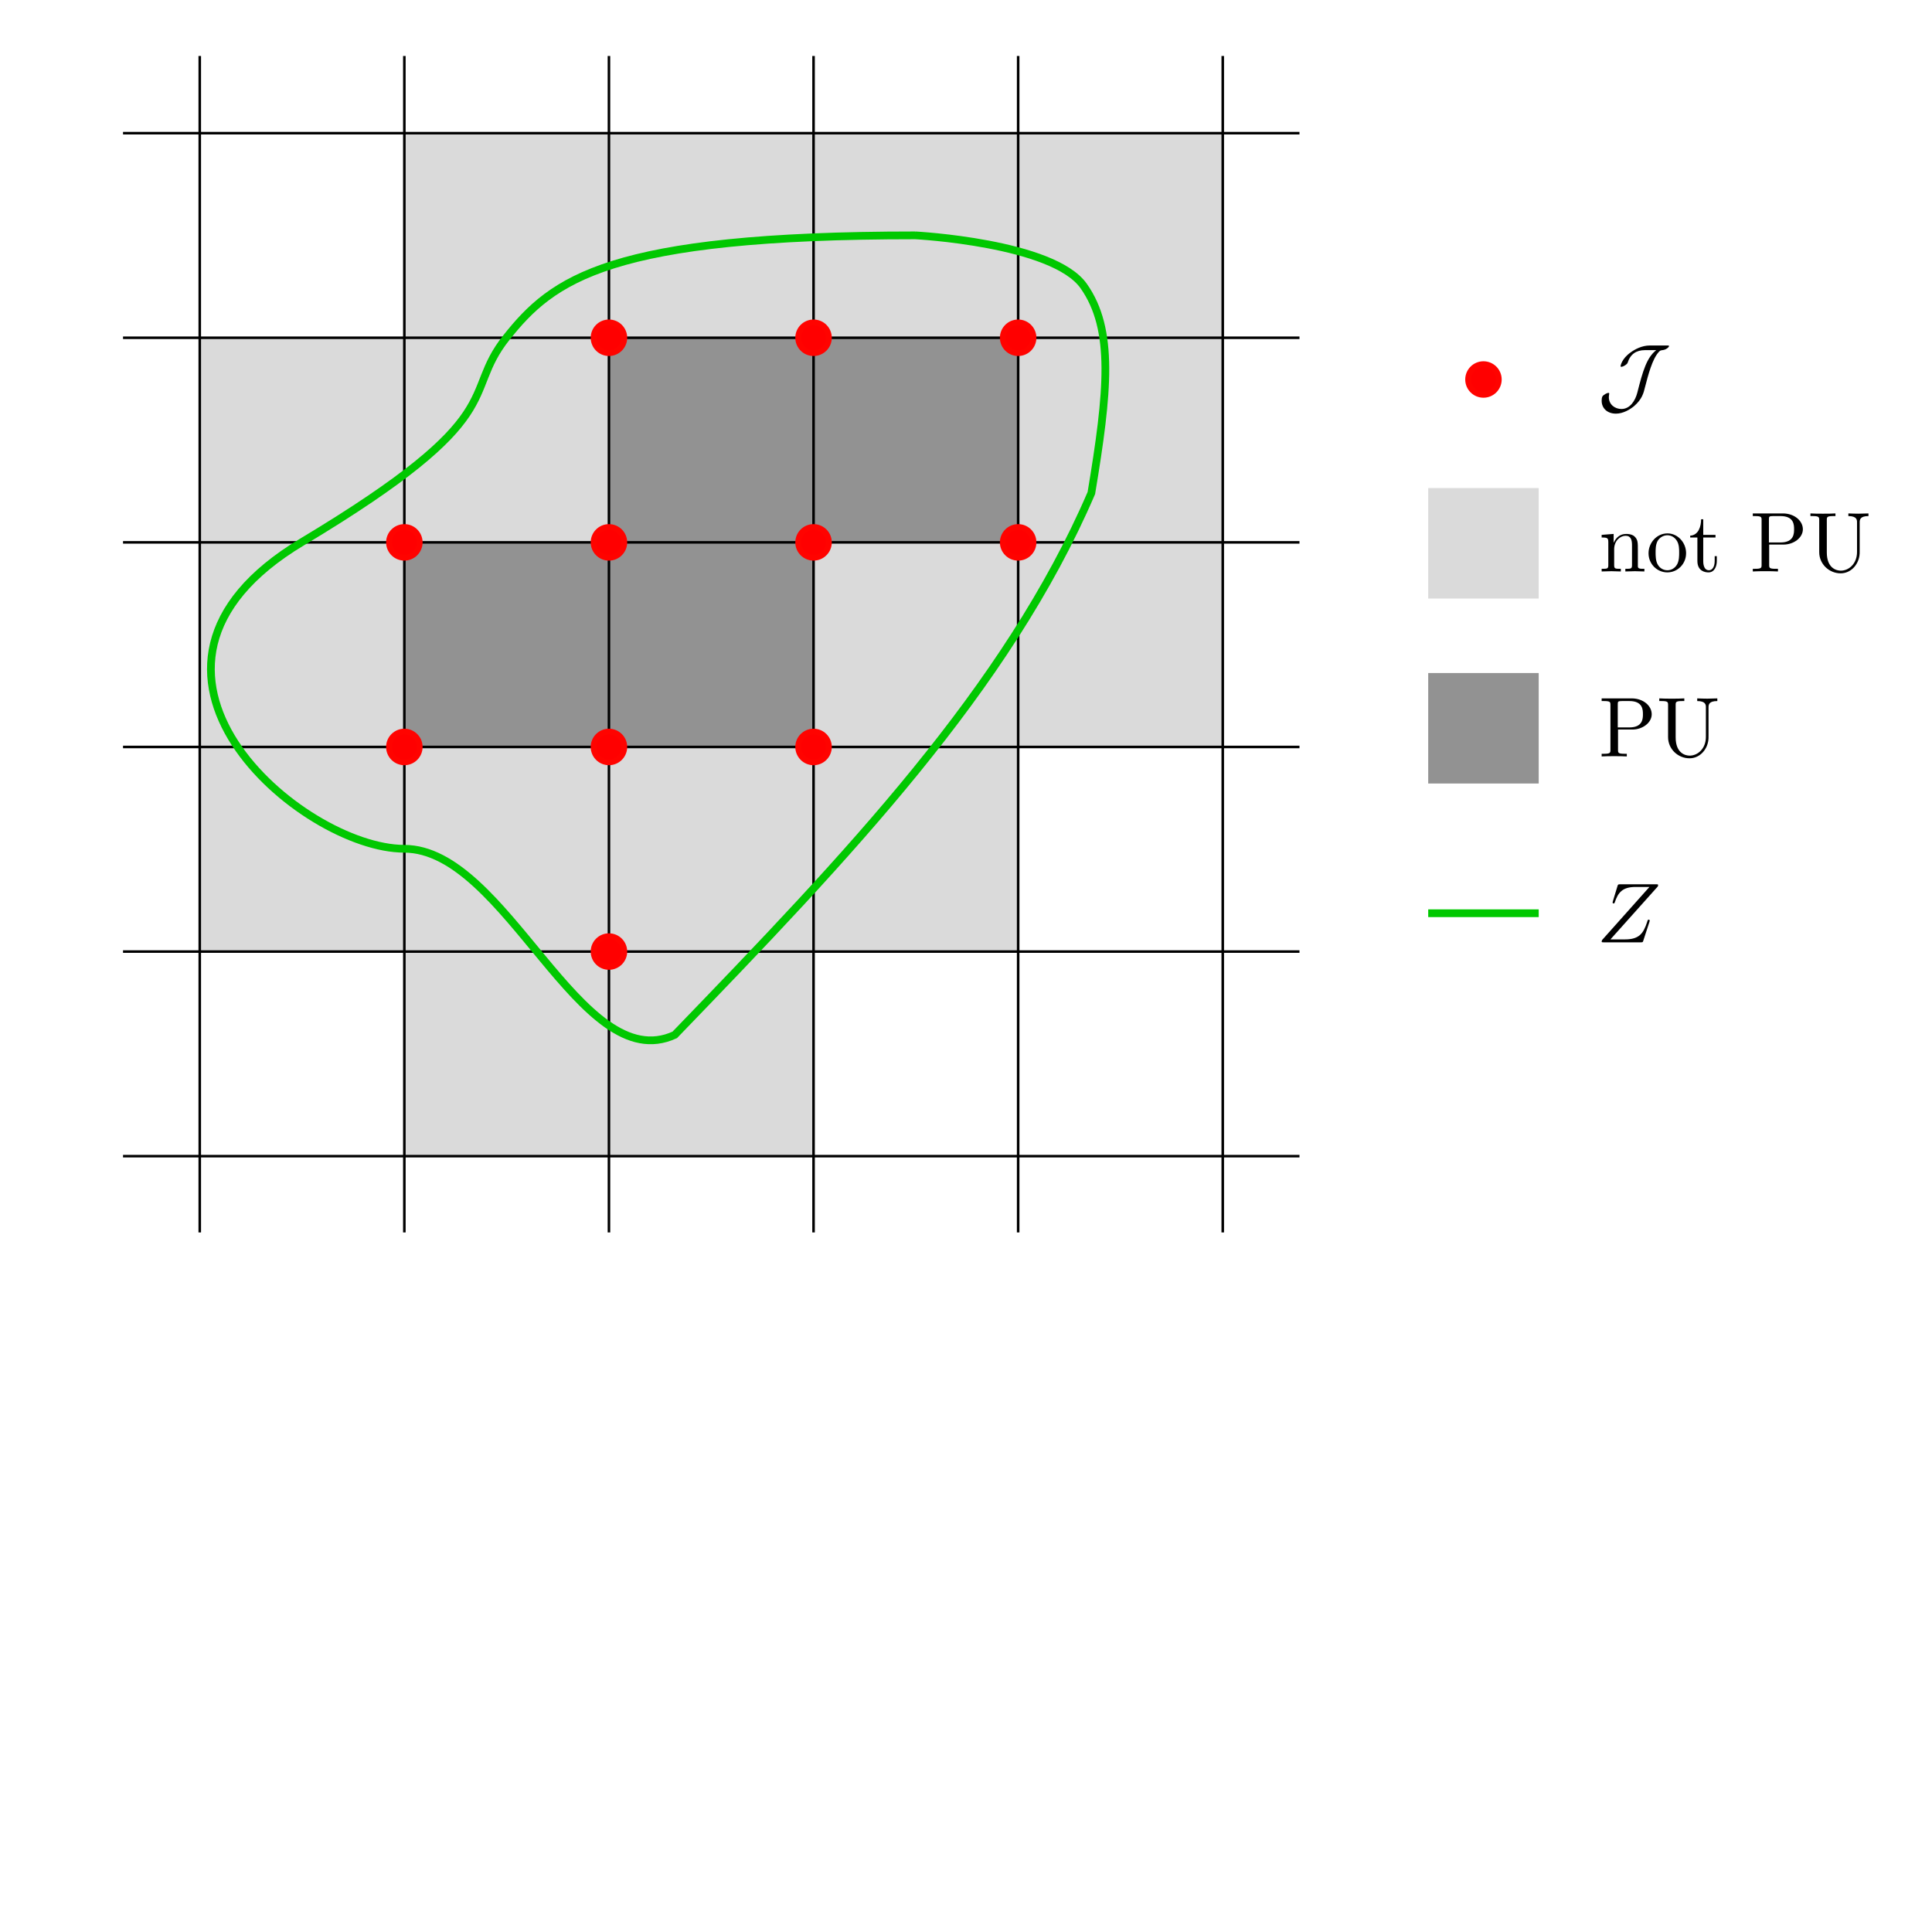 <?xml version="1.0" encoding="UTF-8" standalone="no"?>
<!-- Created with Inkscape (http://www.inkscape.org/) -->

<svg
   xmlns:ns1="http://www.iki.fi/pav/software/textext/"
   xmlns:osb="http://www.openswatchbook.org/uri/2009/osb"
   xmlns:dc="http://purl.org/dc/elements/1.1/"
   xmlns:cc="http://creativecommons.org/ns#"
   xmlns:rdf="http://www.w3.org/1999/02/22-rdf-syntax-ns#"
   xmlns:svg="http://www.w3.org/2000/svg"
   xmlns="http://www.w3.org/2000/svg"
   xmlns:sodipodi="http://sodipodi.sourceforge.net/DTD/sodipodi-0.dtd"
   xmlns:inkscape="http://www.inkscape.org/namespaces/inkscape"
   width="200mm"
   height="200mm"
   viewBox="0 0 200 200"
   version="1.1"
   id="svg8"
   inkscape:version="0.92.3 (2405546, 2018-03-11)"
   sodipodi:docname="enrichment_zone.svg">
  <sodipodi:namedview
     id="base"
     pagecolor="#ffffff"
     bordercolor="#666666"
     borderopacity="1.0"
     inkscape:pageopacity="0.0"
     inkscape:pageshadow="2"
     inkscape:zoom="1"
     inkscape:cx="212.99877"
     inkscape:cy="516.75823"
     inkscape:document-units="mm"
     inkscape:current-layer="layer1"
     showgrid="false"
     inkscape:snap-midpoints="true"
     inkscape:snap-intersection-paths="true"
     inkscape:snap-grids="true"
     inkscape:window-width="1613"
     inkscape:window-height="995"
     inkscape:window-x="67"
     inkscape:window-y="27"
     inkscape:window-maximized="1"
     inkscape:snap-object-midpoints="true"
     inkscape:snap-global="true">
    <inkscape:grid
       type="xygrid"
       id="grid821" />
  </sodipodi:namedview>
  <defs
     id="defs2">
    <linearGradient
       id="linearGradient6427"
       osb:paint="solid">
      <stop
         style="stop-color:#000000;stop-opacity:1;"
         offset="0"
         id="stop6425" />
    </linearGradient>
  </defs>
  <g
     inkscape:label="Layer 1"
     inkscape:groupmode="layer"
     id="layer1"
     transform="translate(0,-97)">
    <g
       id="g1110"
       transform="matrix(0.353,0,0,0.353,12.736,102.796)">
      <path
         d="m 202.5,202.633 h 60 v 60 h -60 z"
         style="fill:#000000;fill-opacity:0.145;fill-rule:nonzero;stroke:none"
         id="path14"
         inkscape:connector-curvature="0" />
      <path
         d="m 82.5,82.633 h 60 v 60 h -60 z"
         style="fill:#000000;fill-opacity:0.145;fill-rule:nonzero;stroke:none"
         id="path16"
         inkscape:connector-curvature="0" />
      <path
         d="m 82.5,22.633 h 60 v 60 h -60 z"
         style="fill:#000000;fill-opacity:0.145;fill-rule:nonzero;stroke:none"
         id="path18"
         inkscape:connector-curvature="0" />
      <path
         d="m 142.5,22.633 h 60 v 60 h -60 z"
         style="fill:#000000;fill-opacity:0.145;fill-rule:nonzero;stroke:none"
         id="path20"
         inkscape:connector-curvature="0" />
      <path
         d="m 262.5,22.633 h 60 v 60 h -60 z"
         style="fill:#000000;fill-opacity:0.145;fill-rule:nonzero;stroke:none"
         id="path22"
         inkscape:connector-curvature="0" />
      <path
         d="m 262.5,82.633 h 60 v 60 h -60 z"
         style="fill:#000000;fill-opacity:0.145;fill-rule:nonzero;stroke:none"
         id="path24"
         inkscape:connector-curvature="0" />
      <path
         d="m 262.5,142.633 h 60 v 60 h -60 z"
         style="fill:#000000;fill-opacity:0.145;fill-rule:nonzero;stroke:none"
         id="path26"
         inkscape:connector-curvature="0" />
      <path
         d="m 142.5,262.633 h 60 v 60 h -60 z"
         style="fill:#000000;fill-opacity:0.145;fill-rule:nonzero;stroke:none"
         id="path28"
         inkscape:connector-curvature="0" />
      <path
         d="m 82.5,262.633 h 60 v 60 h -60 z"
         style="fill:#000000;fill-opacity:0.145;fill-rule:nonzero;stroke:none"
         id="path30"
         inkscape:connector-curvature="0" />
      <path
         d="m 22.5,202.633 h 60 v 60 h -60 z"
         style="fill:#000000;fill-opacity:0.145;fill-rule:nonzero;stroke:none"
         id="path32"
         inkscape:connector-curvature="0" />
      <path
         d="m 22.5,142.633 h 60 v 60 h -60 z"
         style="fill:#000000;fill-opacity:0.145;fill-rule:nonzero;stroke:none"
         id="path34"
         inkscape:connector-curvature="0" />
      <path
         d="m 22.5,82.633 h 60 v 60 h -60 z"
         style="fill:#000000;fill-opacity:0.145;fill-rule:nonzero;stroke:none"
         id="path36"
         inkscape:connector-curvature="0" />
      <path
         d="m 82.5,202.633 h 60 v 60 h -60 z"
         style="fill:#000000;fill-opacity:0.145;fill-rule:nonzero;stroke:none"
         id="path38"
         inkscape:connector-curvature="0" />
      <path
         d="m 202.5,22.633 h 60 v 60 h -60 z"
         style="fill:#000000;fill-opacity:0.145;fill-rule:nonzero;stroke:none"
         id="path40"
         inkscape:connector-curvature="0" />
      <path
         d="m 142.5,202.633 h 60 v 60 h -60 z"
         style="fill:#000000;fill-opacity:0.145;fill-rule:nonzero;stroke:none"
         id="path42"
         inkscape:connector-curvature="0" />
      <path
         d="m 202.5,142.633 h 60 v 60 h -60 z"
         style="fill:#000000;fill-opacity:0.145;fill-rule:nonzero;stroke:none"
         id="path44"
         inkscape:connector-curvature="0" />
    </g>
    <g
       id="g1116"
       transform="matrix(0.353,0,0,0.353,12.736,102.796)">
      <path
         d="m 142.5,82.633 h 60 v 60 h -60 z"
         style="fill:#000000;fill-opacity:0.428;fill-rule:nonzero;stroke:none"
         id="path46"
         inkscape:connector-curvature="0" />
      <path
         d="m 202.5,82.633 h 60 v 60 h -60 z"
         style="fill:#000000;fill-opacity:0.428;fill-rule:nonzero;stroke:none"
         id="path48"
         inkscape:connector-curvature="0" />
      <path
         d="m 142.5,142.633 h 60 v 60 h -60 z"
         style="fill:#000000;fill-opacity:0.428;fill-rule:nonzero;stroke:none"
         id="path50"
         inkscape:connector-curvature="0" />
      <path
         d="m 82.5,142.633 h 60 v 60 h -60 z"
         style="fill:#000000;fill-opacity:0.428;fill-rule:nonzero;stroke:none"
         id="path52"
         inkscape:connector-curvature="0" />
    </g>
    <g
       id="g1143"
       transform="matrix(0.353,0,0,0.353,12.736,102.796)">
      <path
         inkscape:connector-curvature="0"
         id="path56"
         style="fill:none;stroke:#000000;stroke-width:0.75;stroke-linecap:butt;stroke-linejoin:miter;stroke-miterlimit:4;stroke-dasharray:none;stroke-opacity:1"
         d="M 0,142.633 H 345" />
      <path
         inkscape:connector-curvature="0"
         id="path60"
         style="fill:none;stroke:#000000;stroke-width:0.75;stroke-linecap:butt;stroke-linejoin:miter;stroke-miterlimit:4;stroke-dasharray:none;stroke-opacity:1"
         d="M 142.5,0 V 345" />
      <path
         inkscape:connector-curvature="0"
         id="path64"
         style="fill:none;stroke:#000000;stroke-width:0.75;stroke-linecap:butt;stroke-linejoin:miter;stroke-miterlimit:4;stroke-dasharray:none;stroke-opacity:1"
         d="M 0,262.633 H 345" />
      <path
         inkscape:connector-curvature="0"
         id="path68"
         style="fill:none;stroke:#000000;stroke-width:0.75;stroke-linecap:butt;stroke-linejoin:miter;stroke-miterlimit:4;stroke-dasharray:none;stroke-opacity:1"
         d="M 0,22.633 H 345" />
      <path
         inkscape:connector-curvature="0"
         id="path72"
         style="fill:none;stroke:#000000;stroke-width:0.75;stroke-linecap:butt;stroke-linejoin:miter;stroke-miterlimit:4;stroke-dasharray:none;stroke-opacity:1"
         d="M 262.5,0 V 345" />
      <path
         inkscape:connector-curvature="0"
         id="path76"
         style="fill:none;stroke:#000000;stroke-width:0.75;stroke-linecap:butt;stroke-linejoin:miter;stroke-miterlimit:4;stroke-dasharray:none;stroke-opacity:1"
         d="M 22.5,0 V 345" />
      <path
         inkscape:connector-curvature="0"
         id="path80"
         style="fill:none;stroke:#000000;stroke-width:0.75;stroke-linecap:butt;stroke-linejoin:miter;stroke-miterlimit:4;stroke-dasharray:none;stroke-opacity:1"
         d="M 82.5,0 V 345" />
      <path
         inkscape:connector-curvature="0"
         id="path84"
         style="fill:none;stroke:#000000;stroke-width:0.75;stroke-linecap:butt;stroke-linejoin:miter;stroke-miterlimit:4;stroke-dasharray:none;stroke-opacity:1"
         d="M 202.5,0 V 345" />
      <path
         inkscape:connector-curvature="0"
         id="path88"
         style="fill:none;stroke:#000000;stroke-width:0.75;stroke-linecap:butt;stroke-linejoin:miter;stroke-miterlimit:4;stroke-dasharray:none;stroke-opacity:1"
         d="M 322.5,0 V 345" />
      <path
         inkscape:connector-curvature="0"
         id="path92"
         style="fill:none;stroke:#000000;stroke-width:0.75;stroke-linecap:butt;stroke-linejoin:miter;stroke-miterlimit:4;stroke-dasharray:none;stroke-opacity:1"
         d="M 0,202.633 H 345" />
      <path
         inkscape:connector-curvature="0"
         id="path96"
         style="fill:none;stroke:#000000;stroke-width:0.75;stroke-linecap:butt;stroke-linejoin:miter;stroke-miterlimit:4;stroke-dasharray:none;stroke-opacity:1"
         d="M 0,322.633 H 345" />
      <path
         inkscape:connector-curvature="0"
         id="path100"
         style="fill:none;stroke:#000000;stroke-width:0.75;stroke-linecap:butt;stroke-linejoin:miter;stroke-miterlimit:4;stroke-dasharray:none;stroke-opacity:1"
         d="M 0,82.633 H 345" />
    </g>
    <path
       d="m 94.757,121.363 c -31.75,0 -37.535,4.545 -42.333,10.583 -4.798,6.038 0.83,7.984 -21.167,21.167 -21.996,13.182 0,31.75 10.583,31.75 10.583,0 18.22,23.766 28.01,19.268 17.851,-18.488 34.4,-35.799 43.127,-56.092 1.75,-10.498 2.381,-16.933 -0.794,-21.431 -3.175,-4.498 -17.427,-5.245 -17.427,-5.245 z"
       style="fill:none;stroke:#00c800;stroke-width:0.8;stroke-linecap:butt;stroke-linejoin:miter;stroke-miterlimit:4;stroke-dasharray:none;stroke-opacity:1"
       id="path148"
       inkscape:connector-curvature="0" />
    <g
       id="g1129"
       transform="matrix(0.353,0,0,0.353,12.736,102.796)">
      <path
         inkscape:connector-curvature="0"
         id="path104"
         style="fill:#ff0000;fill-opacity:1;fill-rule:nonzero;stroke:#ff0300;stroke-width:1.701;stroke-linecap:butt;stroke-linejoin:miter;stroke-miterlimit:4;stroke-dasharray:none;stroke-opacity:1"
         d="m 207,142.633 c 0,2.484 -2.016,4.5 -4.5,4.5 -2.484,0 -4.5,-2.016 -4.5,-4.5 0,-2.485 2.016,-4.5 4.5,-4.5 2.484,0 4.5,2.015 4.5,4.5 z" />
      <path
         inkscape:connector-curvature="0"
         id="path108"
         style="fill:#ff0000;fill-opacity:1;fill-rule:nonzero;stroke:#ff0300;stroke-width:1.701;stroke-linecap:butt;stroke-linejoin:miter;stroke-miterlimit:4;stroke-dasharray:none;stroke-opacity:1"
         d="m 207,82.633 c 0,2.484 -2.016,4.5 -4.5,4.5 -2.484,0 -4.5,-2.016 -4.5,-4.5 0,-2.485 2.016,-4.5 4.5,-4.5 2.484,0 4.5,2.015 4.5,4.5 z" />
      <path
         inkscape:connector-curvature="0"
         id="path112"
         style="fill:#ff0000;fill-opacity:1;fill-rule:nonzero;stroke:#ff0300;stroke-width:1.701;stroke-linecap:butt;stroke-linejoin:miter;stroke-miterlimit:4;stroke-dasharray:none;stroke-opacity:1"
         d="m 147,82.633 c 0,2.484 -2.016,4.5 -4.5,4.5 -2.484,0 -4.5,-2.016 -4.5,-4.5 0,-2.485 2.016,-4.5 4.5,-4.5 2.484,0 4.5,2.015 4.5,4.5 z" />
      <path
         inkscape:connector-curvature="0"
         id="path116"
         style="fill:#ff0000;fill-opacity:1;fill-rule:nonzero;stroke:#ff0300;stroke-width:1.701;stroke-linecap:butt;stroke-linejoin:miter;stroke-miterlimit:4;stroke-dasharray:none;stroke-opacity:1"
         d="m 87,142.633 c 0,2.484 -2.016,4.5 -4.5,4.5 -2.484,0 -4.5,-2.016 -4.5,-4.5 0,-2.485 2.016,-4.5 4.5,-4.5 2.484,0 4.5,2.015 4.5,4.5 z" />
      <path
         inkscape:connector-curvature="0"
         id="path120"
         style="fill:#ff0000;fill-opacity:1;fill-rule:nonzero;stroke:#ff0300;stroke-width:1.701;stroke-linecap:butt;stroke-linejoin:miter;stroke-miterlimit:4;stroke-dasharray:none;stroke-opacity:1"
         d="m 147,142.633 c 0,2.484 -2.016,4.5 -4.5,4.5 -2.484,0 -4.5,-2.016 -4.5,-4.5 0,-2.485 2.016,-4.5 4.5,-4.5 2.484,0 4.5,2.015 4.5,4.5 z" />
      <path
         inkscape:connector-curvature="0"
         id="path124"
         style="fill:#ff0000;fill-opacity:1;fill-rule:nonzero;stroke:#ff0300;stroke-width:1.701;stroke-linecap:butt;stroke-linejoin:miter;stroke-miterlimit:4;stroke-dasharray:none;stroke-opacity:1"
         d="m 267,82.633 c 0,2.484 -2.016,4.5 -4.5,4.5 -2.484,0 -4.5,-2.016 -4.5,-4.5 0,-2.485 2.016,-4.5 4.5,-4.5 2.484,0 4.5,2.015 4.5,4.5 z" />
      <path
         inkscape:connector-curvature="0"
         id="path128"
         style="fill:#ff0000;fill-opacity:1;fill-rule:nonzero;stroke:#ff0300;stroke-width:1.701;stroke-linecap:butt;stroke-linejoin:miter;stroke-miterlimit:4;stroke-dasharray:none;stroke-opacity:1"
         d="m 207,202.633 c 0,2.484 -2.016,4.5 -4.5,4.5 -2.484,0 -4.5,-2.016 -4.5,-4.5 0,-2.485 2.016,-4.5 4.5,-4.5 2.484,0 4.5,2.015 4.5,4.5 z" />
      <path
         inkscape:connector-curvature="0"
         id="path132"
         style="fill:#ff0000;fill-opacity:1;fill-rule:nonzero;stroke:#ff0300;stroke-width:1.701;stroke-linecap:butt;stroke-linejoin:miter;stroke-miterlimit:4;stroke-dasharray:none;stroke-opacity:1"
         d="m 147,202.633 c 0,2.484 -2.016,4.5 -4.5,4.5 -2.484,0 -4.5,-2.016 -4.5,-4.5 0,-2.485 2.016,-4.5 4.5,-4.5 2.484,0 4.5,2.015 4.5,4.5 z" />
      <path
         inkscape:connector-curvature="0"
         id="path136"
         style="fill:#ff0000;fill-opacity:1;fill-rule:nonzero;stroke:#ff0300;stroke-width:1.701;stroke-linecap:butt;stroke-linejoin:miter;stroke-miterlimit:4;stroke-dasharray:none;stroke-opacity:1"
         d="m 87,202.633 c 0,2.484 -2.016,4.5 -4.5,4.5 -2.484,0 -4.5,-2.016 -4.5,-4.5 0,-2.485 2.016,-4.5 4.5,-4.5 2.484,0 4.5,2.015 4.5,4.5 z" />
      <path
         inkscape:connector-curvature="0"
         id="path152"
         style="fill:#ff0000;fill-opacity:1;fill-rule:nonzero;stroke:#ff0300;stroke-width:1.701;stroke-linecap:butt;stroke-linejoin:miter;stroke-miterlimit:4;stroke-dasharray:none;stroke-opacity:1"
         d="m 147,262.633 c 0,2.484 -2.016,4.5 -4.5,4.5 -2.484,0 -4.5,-2.016 -4.5,-4.5 0,-2.485 2.016,-4.5 4.5,-4.5 2.484,0 4.5,2.015 4.5,4.5 z" />
      <path
         inkscape:connector-curvature="0"
         id="path156"
         style="fill:#ff0000;fill-opacity:1;fill-rule:nonzero;stroke:#ff0300;stroke-width:1.701;stroke-linecap:butt;stroke-linejoin:miter;stroke-miterlimit:4;stroke-dasharray:none;stroke-opacity:1"
         d="m 267,142.633 c 0,2.484 -2.016,4.5 -4.5,4.5 -2.484,0 -4.5,-2.016 -4.5,-4.5 0,-2.485 2.016,-4.5 4.5,-4.5 2.484,0 4.5,2.015 4.5,4.5 z" />
    </g>
    <g
       id="g4799">
      <g
         transform="matrix(0.882,0,0,0.882,34.225,19.91)"
         ns1:version="0.8.1"
         ns1:texconverter="pdflatex"
         ns1:pdfconverter="pdf2svg"
         ns1:text="$\\mathcal{J}$"
         ns1:preamble="/home/paulie/.config/inkscape/extensions/default_packages.tex"
         ns1:scale="2.5"
         ns1:alignment="middle center"
         inkscapeversion="0.92.3"
         ns1:jacobian_sqrt="0.881945"
         id="g7109">
        <g
           id="surface1">
          <g
             style="fill:#000000;fill-opacity:1"
             id="g7106">
            <path
               inkscape:connector-curvature="0"
               style="stroke:none;stroke-width:0"
               d="m 6.125,-6.812 c -0.953,0 -1.781,0.469 -2.234,0.797 C 2.797,-5.25 2.688,-4.406 2.688,-4.391 c 0,0.078 0.047,0.078 0.094,0.078 0.234,0 0.672,-0.281 0.734,-0.469 C 3.844,-5.828 4.562,-6.266 5.547,-6.266 H 6.875 C 5.766,-5.391 5.312,-3.875 4.656,-1.281 4.422,-0.359 3.812,0.641 2.797,0.641 2.031,0.641 1.312,0.125 1.312,-0.75 c 0,-0.203 0.047,-0.359 0.047,-0.406 0,-0.031 0,-0.094 -0.094,-0.094 -0.062,0 -0.281,0.047 -0.562,0.266 -0.125,0.094 -0.234,0.188 -0.234,0.656 0,0.922 0.703,1.516 1.672,1.516 0.844,0 1.656,-0.484 2.141,-0.891 C 5.203,-0.5 5.391,-1.219 5.562,-1.938 5.938,-3.375 6.406,-5.188 7.156,-6.031 7.312,-6.203 7.359,-6.234 7.594,-6.266 8.031,-6.297 8.375,-6.625 8.375,-6.734 8.375,-6.797 8.359,-6.812 8.141,-6.812 Z m 0,0"
               transform="translate(148.712,134.765)"
               id="path7104" />
          </g>
        </g>
      </g>
      <circle
         r="1.587"
         cy="136.285"
         cx="153.567"
         id="path4638-6-6"
         style="fill:#ff0000;fill-opacity:1;stroke:#ff0300;stroke-width:0.6;stroke-miterlimit:4;stroke-dasharray:none;stroke-opacity:1" />
    </g>
    <g
       id="g4811">
      <rect
         y="147.523"
         x="147.848"
         height="11.438"
         width="11.438"
         id="rect6454-69-5"
         style="fill:#000000;fill-opacity:0.145;stroke:none;stroke-width:0.5;stroke-miterlimit:4;stroke-dasharray:none;stroke-opacity:1" />
      <g
         id="g1582"
         ns1:jacobian_sqrt="0.881945"
         inkscapeversion="0.92.3"
         ns1:alignment="middle center"
         ns1:scale="2.49999997165"
         ns1:preamble="/home/paulie/.config/inkscape/extensions/default_packages.tex"
         ns1:text="not PU"
         ns1:pdfconverter="pdf2svg"
         ns1:texconverter="pdflatex"
         ns1:version="0.8.1"
         transform="matrix(0.882,0,0,0.882,34.363,37.295)">
        <g
           id="g1580">
          <g
             id="g1572"
             style="fill:#000000;fill-opacity:1">
            <path
               id="path1566"
               transform="translate(148.712,134.765)"
               d="M 1.094,-3.422 V -0.75 c 0,0.438 -0.109,0.438 -0.781,0.438 V 0 c 0.359,-0.016 0.859,-0.031 1.141,-0.031 0.25,0 0.766,0.016 1.109,0.031 v -0.312 c -0.672,0 -0.781,0 -0.781,-0.438 V -2.594 C 1.781,-3.625 2.5,-4.188 3.125,-4.188 c 0.641,0 0.75,0.531 0.75,1.109 V -0.75 c 0,0.438 -0.109,0.438 -0.781,0.438 V 0 c 0.344,-0.016 0.859,-0.031 1.125,-0.031 0.25,0 0.781,0.016 1.109,0.031 v -0.312 c -0.516,0 -0.766,0 -0.766,-0.297 v -1.906 c 0,-0.859 0,-1.156 -0.312,-1.516 -0.141,-0.172 -0.469,-0.375 -1.047,-0.375 C 2.469,-4.406 2,-3.984 1.719,-3.359 V -4.406 L 0.312,-4.297 v 0.312 c 0.703,0 0.781,0.062 0.781,0.562 z m 0,0"
               style="stroke:none;stroke-width:0"
               inkscape:connector-curvature="0" />
            <path
               id="path1568"
               transform="translate(154.247,134.765)"
               d="M 4.688,-2.141 C 4.688,-3.406 3.703,-4.469 2.5,-4.469 c -1.25,0 -2.219,1.094 -2.219,2.328 0,1.297 1.031,2.25 2.203,2.25 1.203,0 2.203,-0.984 2.203,-2.25 z m -2.188,2 c -0.438,0 -0.875,-0.203 -1.141,-0.672 -0.25,-0.438 -0.25,-1.047 -0.25,-1.406 0,-0.391 0,-0.922 0.234,-1.359 C 1.609,-4.031 2.078,-4.25 2.484,-4.25 c 0.438,0 0.859,0.219 1.125,0.656 0.266,0.422 0.266,1 0.266,1.375 0,0.359 0,0.906 -0.219,1.344 C 3.422,-0.422 2.984,-0.141 2.5,-0.141 Z m 0,0"
               style="stroke:none;stroke-width:0"
               inkscape:connector-curvature="0" />
            <path
               id="path1570"
               transform="translate(159.229,134.765)"
               d="m 1.719,-3.984 h 1.438 v -0.312 H 1.719 V -6.125 h -0.25 c 0,0.812 -0.297,1.875 -1.281,1.922 v 0.219 h 0.844 v 2.75 c 0,1.219 0.938,1.344 1.297,1.344 0.703,0 0.984,-0.703 0.984,-1.344 v -0.562 h -0.25 V -1.25 c 0,0.734 -0.297,1.109 -0.672,1.109 -0.672,0 -0.672,-0.906 -0.672,-1.078 z m 0,0"
               style="stroke:none;stroke-width:0"
               inkscape:connector-curvature="0" />
          </g>
          <g
             id="g1578"
             style="fill:#000000;fill-opacity:1">
            <path
               id="path1574"
               transform="translate(166.421,134.765)"
               d="m 2.266,-3.156 h 1.688 c 1.188,0 2.266,-0.797 2.266,-1.797 C 6.219,-5.938 5.234,-6.812 3.875,-6.812 H 0.344 V -6.5 h 0.25 c 0.766,0 0.781,0.109 0.781,0.469 v 5.25 c 0,0.359 -0.016,0.469 -0.781,0.469 h -0.25 V 0 c 0.359,-0.031 1.094,-0.031 1.469,-0.031 0.375,0 1.125,0 1.484,0.031 v -0.312 h -0.25 c -0.766,0 -0.781,-0.109 -0.781,-0.469 z m -0.031,-0.25 v -2.688 C 2.234,-6.438 2.25,-6.5 2.719,-6.5 h 0.891 c 1.578,0 1.578,1.062 1.578,1.547 0,0.469 0,1.547 -1.578,1.547 z m 0,0"
               style="stroke:none;stroke-width:0"
               inkscape:connector-curvature="0" />
            <path
               id="path1576"
               transform="translate(173.201,134.765)"
               d="m 5.797,-2.297 c 0,1.406 -0.969,2.203 -1.906,2.203 -0.469,0 -1.641,-0.25 -1.641,-2.141 V -6.031 C 2.25,-6.391 2.266,-6.5 3.031,-6.5 h 0.234 v -0.312 c -0.344,0.031 -1.078,0.031 -1.469,0.031 -0.375,0 -1.125,0 -1.469,-0.031 V -6.5 H 0.562 c 0.766,0 0.797,0.109 0.797,0.469 v 3.766 c 0,1.391 1.156,2.484 2.516,2.484 1.141,0 2.031,-0.922 2.203,-2.062 0.031,-0.203 0.031,-0.297 0.031,-0.688 v -3.188 c 0,-0.328 0,-0.781 1.031,-0.781 v -0.312 c -0.359,0.016 -0.844,0.031 -1.172,0.031 -0.359,0 -0.828,-0.016 -1.188,-0.031 V -6.5 c 1.016,0 1.016,0.469 1.016,0.734 z m 0,0"
               style="stroke:none;stroke-width:0"
               inkscape:connector-curvature="0" />
          </g>
        </g>
      </g>
    </g>
    <g
       id="g4826">
      <path
         inkscape:connector-curvature="0"
         id="path176"
         style="fill:none;stroke:#00c800;stroke-width:0.8;stroke-linecap:butt;stroke-linejoin:miter;stroke-miterlimit:4;stroke-dasharray:none;stroke-opacity:1"
         d="m 147.848,191.538 h 11.438" />
      <g
         id="g2008"
         ns1:jacobian_sqrt="0.881945"
         inkscapeversion="0.92.3"
         ns1:alignment="middle center"
         ns1:scale="2.49999991495"
         ns1:preamble="/home/paulie/.config/inkscape/extensions/default_packages.tex"
         ns1:text="$Z$"
         ns1:pdfconverter="pdf2svg"
         ns1:texconverter="pdflatex"
         ns1:version="0.8.1"
         transform="matrix(0.882,0,0,0.882,34.129,75.687)">
        <g
           id="g2006">
          <g
             id="g2004"
             style="fill:#000000;fill-opacity:1">
            <path
               id="path2002"
               transform="translate(148.712,134.765)"
               d="m 7.172,-6.562 c 0.016,-0.047 0.031,-0.094 0.031,-0.156 0,-0.094 -0.047,-0.094 -0.25,-0.094 H 2.75 c -0.234,0 -0.25,0.016 -0.312,0.203 L 1.891,-4.812 c -0.016,0.047 -0.031,0.125 -0.031,0.141 0,0 0,0.109 0.125,0.109 0.094,0 0.109,-0.078 0.125,-0.109 C 2.5,-5.844 3.016,-6.5 4.562,-6.5 h 1.625 L 0.625,-0.266 c 0,0 -0.047,0.141 -0.047,0.172 C 0.578,0 0.641,0 0.828,0 H 5.156 c 0.25,0 0.25,-0.016 0.312,-0.203 L 6.188,-2.406 c 0,-0.031 0.031,-0.109 0.031,-0.141 0,-0.062 -0.031,-0.109 -0.125,-0.109 -0.094,0 -0.109,0.031 -0.172,0.25 C 5.484,-1.062 5,-0.344 3.312,-0.344 H 1.609 Z m 0,0"
               style="stroke:none;stroke-width:0"
               inkscape:connector-curvature="0" />
          </g>
        </g>
      </g>
    </g>
    <g
       id="g4819">
      <rect
         y="166.671"
         x="147.848"
         height="11.438"
         width="11.438"
         id="rect6454-69-5-1"
         style="fill:#000000;fill-opacity:0.427;stroke:none;stroke-width:0.5;stroke-miterlimit:4;stroke-dasharray:none;stroke-opacity:1" />
      <g
         transform="matrix(0.882,0,0,0.882,34.335,56.443)"
         ns1:version="0.8.1"
         ns1:texconverter="pdflatex"
         ns1:pdfconverter="pdf2svg"
         ns1:text="PU"
         ns1:preamble="/home/paulie/.config/inkscape/extensions/default_packages.tex"
         ns1:scale="2.4999999433"
         ns1:alignment="middle center"
         inkscapeversion="0.92.3"
         ns1:jacobian_sqrt="0.881945"
         id="g4710">
        <g
           id="g4708">
          <g
             style="fill:#000000;fill-opacity:1"
             id="g4706">
            <path
               inkscape:connector-curvature="0"
               style="stroke:none;stroke-width:0"
               d="m 2.266,-3.156 h 1.688 c 1.188,0 2.266,-0.797 2.266,-1.797 C 6.219,-5.938 5.234,-6.812 3.875,-6.812 H 0.344 V -6.5 h 0.25 c 0.766,0 0.781,0.109 0.781,0.469 v 5.25 c 0,0.359 -0.016,0.469 -0.781,0.469 h -0.25 V 0 c 0.359,-0.031 1.094,-0.031 1.469,-0.031 0.375,0 1.125,0 1.484,0.031 v -0.312 h -0.25 c -0.766,0 -0.781,-0.109 -0.781,-0.469 z m -0.031,-0.25 v -2.688 C 2.234,-6.438 2.25,-6.5 2.719,-6.5 h 0.891 c 1.578,0 1.578,1.062 1.578,1.547 0,0.469 0,1.547 -1.578,1.547 z m 0,0"
               transform="translate(148.712,134.765)"
               id="path4702" />
            <path
               inkscape:connector-curvature="0"
               style="stroke:none;stroke-width:0"
               d="m 5.797,-2.297 c 0,1.406 -0.969,2.203 -1.906,2.203 -0.469,0 -1.641,-0.25 -1.641,-2.141 V -6.031 C 2.25,-6.391 2.266,-6.5 3.031,-6.5 h 0.234 v -0.312 c -0.344,0.031 -1.078,0.031 -1.469,0.031 -0.375,0 -1.125,0 -1.469,-0.031 V -6.5 H 0.562 c 0.766,0 0.797,0.109 0.797,0.469 v 3.766 c 0,1.391 1.156,2.484 2.516,2.484 1.141,0 2.031,-0.922 2.203,-2.062 0.031,-0.203 0.031,-0.297 0.031,-0.688 v -3.188 c 0,-0.328 0,-0.781 1.031,-0.781 v -0.312 c -0.359,0.016 -0.844,0.031 -1.172,0.031 -0.359,0 -0.828,-0.016 -1.188,-0.031 V -6.5 c 1.016,0 1.016,0.469 1.016,0.734 z m 0,0"
               transform="translate(155.493,134.765)"
               id="path4704" />
          </g>
        </g>
      </g>
    </g>
  </g>
</svg>

